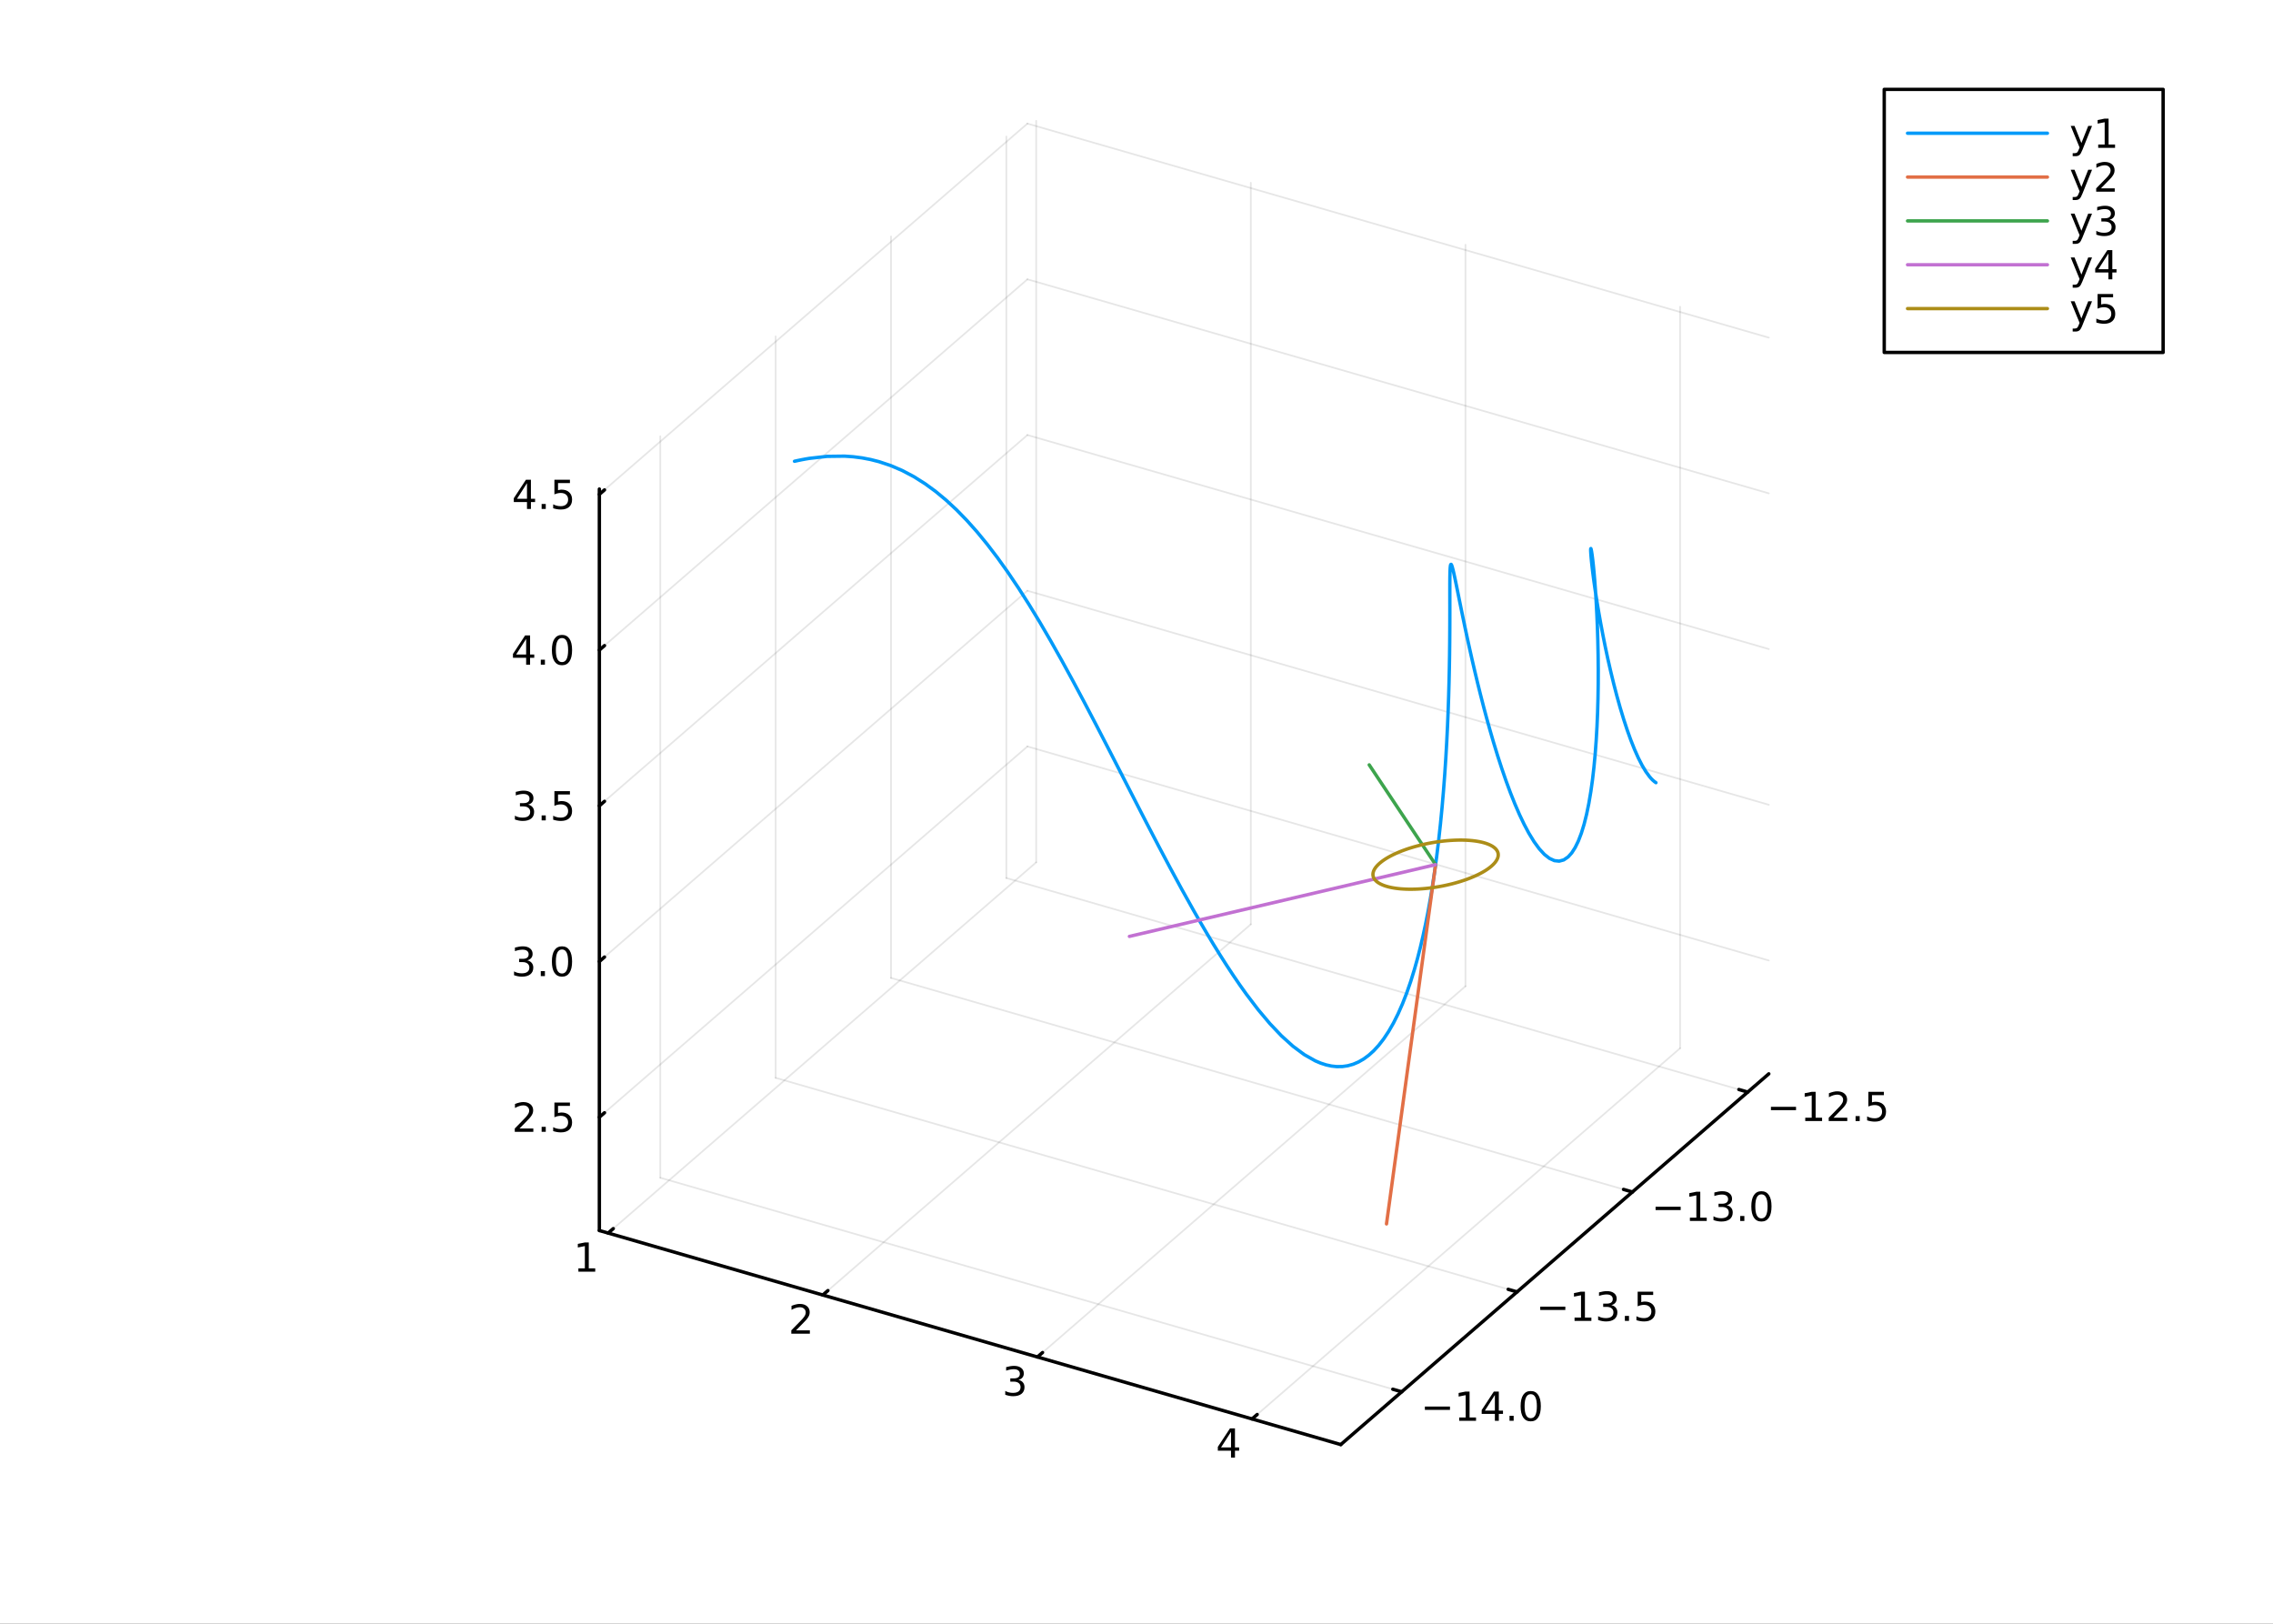 <?xml version="1.0" encoding="utf-8"?>
<svg xmlns="http://www.w3.org/2000/svg" xmlns:xlink="http://www.w3.org/1999/xlink" width="672" height="480" viewBox="0 0 2688 1920">
<rect x="0" y="0" width="2688" height="1920" fill="#333333" stroke="none"/>
<defs>
  <clipPath id="clip340">
    <rect x="0" y="0" width="2688" height="1920"/>
  </clipPath>
</defs>
<path clip-path="url(#clip340)" d="
M0 1920 L2688 1920 L2688 0 L0 0  Z
  " fill="#ffffff" fill-rule="evenodd" fill-opacity="1"/>
<defs>
  <clipPath id="clip341">
    <rect x="537" y="0" width="1883" height="1883"/>
  </clipPath>
</defs>
<defs>
  <clipPath id="clip342">
    <rect x="159" y="47" width="2482" height="1755"/>
  </clipPath>
</defs>
<path clip-path="url(#clip342)" d="
M-929.404 -11107.7 L-929.404 -12052.8 L-636.319 -12525.3 L-128.679 -12252.5 L-128.679 -11307.4 L-421.765 -10834.9 L-929.404 -11107.7  Z
  " fill="#ffffff" fill-rule="evenodd" fill-opacity="1"/>
<polyline clip-path="url(#clip342)" style="stroke:#000000; stroke-linecap:round; stroke-linejoin:round; stroke-width:2; stroke-opacity:0.1; fill:none" points="
  719.177,1458.03 1225.38,1019.65 
  "/>
<polyline clip-path="url(#clip342)" style="stroke:#000000; stroke-linecap:round; stroke-linejoin:round; stroke-width:2; stroke-opacity:0.1; fill:none" points="
  1225.38,1019.65 1225.38,142.883 
  "/>
<polyline clip-path="url(#clip342)" style="stroke:#000000; stroke-linecap:round; stroke-linejoin:round; stroke-width:2; stroke-opacity:0.1; fill:none" points="
  972.997,1531.31 1479.2,1092.92 
  "/>
<polyline clip-path="url(#clip342)" style="stroke:#000000; stroke-linecap:round; stroke-linejoin:round; stroke-width:2; stroke-opacity:0.1; fill:none" points="
  1479.2,1092.92 1479.2,216.154 
  "/>
<polyline clip-path="url(#clip342)" style="stroke:#000000; stroke-linecap:round; stroke-linejoin:round; stroke-width:2; stroke-opacity:0.1; fill:none" points="
  1226.82,1604.58 1733.02,1166.19 
  "/>
<polyline clip-path="url(#clip342)" style="stroke:#000000; stroke-linecap:round; stroke-linejoin:round; stroke-width:2; stroke-opacity:0.1; fill:none" points="
  1733.02,1166.19 1733.02,289.426 
  "/>
<polyline clip-path="url(#clip342)" style="stroke:#000000; stroke-linecap:round; stroke-linejoin:round; stroke-width:2; stroke-opacity:0.1; fill:none" points="
  1480.64,1677.85 1986.84,1239.46 
  "/>
<polyline clip-path="url(#clip342)" style="stroke:#000000; stroke-linecap:round; stroke-linejoin:round; stroke-width:2; stroke-opacity:0.1; fill:none" points="
  1986.84,1239.46 1986.84,362.697 
  "/>
<polyline clip-path="url(#clip340)" style="stroke:#000000; stroke-linecap:round; stroke-linejoin:round; stroke-width:4; stroke-opacity:1; fill:none" points="
  708.794,1455.04 1585.56,1708.14 
  "/>
<polyline clip-path="url(#clip340)" style="stroke:#000000; stroke-linecap:round; stroke-linejoin:round; stroke-width:4; stroke-opacity:1; fill:none" points="
  719.177,1458.03 725.251,1452.77 
  "/>
<polyline clip-path="url(#clip340)" style="stroke:#000000; stroke-linecap:round; stroke-linejoin:round; stroke-width:4; stroke-opacity:1; fill:none" points="
  972.997,1531.31 979.071,1526.04 
  "/>
<polyline clip-path="url(#clip340)" style="stroke:#000000; stroke-linecap:round; stroke-linejoin:round; stroke-width:4; stroke-opacity:1; fill:none" points="
  1226.82,1604.58 1232.89,1599.32 
  "/>
<polyline clip-path="url(#clip340)" style="stroke:#000000; stroke-linecap:round; stroke-linejoin:round; stroke-width:4; stroke-opacity:1; fill:none" points="
  1480.64,1677.85 1486.71,1672.59 
  "/>
<path clip-path="url(#clip340)" d="M684 1499.79 L691.638 1499.79 L691.638 1473.43 L683.328 1475.09 L683.328 1470.83 L691.592 1469.17 L696.268 1469.17 L696.268 1499.79 L703.907 1499.79 L703.907 1503.73 L684 1503.73 L684 1499.79 Z" fill="#000000" fill-rule="evenodd" fill-opacity="1" /><path clip-path="url(#clip340)" d="M941.407 1573.06 L957.727 1573.06 L957.727 1577 L935.782 1577 L935.782 1573.06 Q938.444 1570.31 943.028 1565.68 Q947.634 1561.03 948.815 1559.68 Q951.06 1557.16 951.94 1555.42 Q952.842 1553.66 952.842 1551.98 Q952.842 1549.22 950.898 1547.48 Q948.977 1545.75 945.875 1545.75 Q943.676 1545.75 941.222 1546.51 Q938.791 1547.28 936.014 1548.83 L936.014 1544.1 Q938.838 1542.97 941.291 1542.39 Q943.745 1541.81 945.782 1541.81 Q951.153 1541.81 954.347 1544.5 Q957.541 1547.18 957.541 1551.67 Q957.541 1553.8 956.731 1555.73 Q955.944 1557.62 953.838 1560.22 Q953.259 1560.89 950.157 1564.1 Q947.055 1567.3 941.407 1573.06 Z" fill="#000000" fill-rule="evenodd" fill-opacity="1" /><path clip-path="url(#clip340)" d="M1204.42 1631.64 Q1207.77 1632.35 1209.65 1634.62 Q1211.55 1636.89 1211.55 1640.22 Q1211.55 1645.34 1208.03 1648.14 Q1204.51 1650.94 1198.03 1650.94 Q1195.85 1650.94 1193.54 1650.5 Q1191.25 1650.08 1188.79 1649.23 L1188.79 1644.71 Q1190.74 1645.85 1193.05 1646.43 Q1195.37 1647.01 1197.89 1647.01 Q1202.29 1647.01 1204.58 1645.27 Q1206.89 1643.53 1206.89 1640.22 Q1206.89 1637.17 1204.74 1635.45 Q1202.61 1633.72 1198.79 1633.72 L1194.76 1633.72 L1194.76 1629.88 L1198.98 1629.88 Q1202.43 1629.88 1204.25 1628.51 Q1206.08 1627.12 1206.08 1624.53 Q1206.08 1621.87 1204.19 1620.45 Q1202.31 1619.02 1198.79 1619.02 Q1196.87 1619.02 1194.67 1619.44 Q1192.47 1619.85 1189.83 1620.73 L1189.83 1616.57 Q1192.5 1615.83 1194.81 1615.45 Q1197.15 1615.08 1199.21 1615.08 Q1204.53 1615.08 1207.63 1617.52 Q1210.74 1619.92 1210.74 1624.04 Q1210.74 1626.91 1209.09 1628.9 Q1207.45 1630.87 1204.42 1631.64 Z" fill="#000000" fill-rule="evenodd" fill-opacity="1" /><path clip-path="url(#clip340)" d="M1455.78 1693.06 L1443.98 1711.5 L1455.78 1711.5 L1455.78 1693.06 M1454.56 1688.98 L1460.44 1688.98 L1460.44 1711.5 L1465.37 1711.5 L1465.37 1715.39 L1460.44 1715.39 L1460.44 1723.54 L1455.78 1723.54 L1455.78 1715.39 L1440.18 1715.39 L1440.18 1710.88 L1454.56 1688.98 Z" fill="#000000" fill-rule="evenodd" fill-opacity="1" /><polyline clip-path="url(#clip342)" style="stroke:#000000; stroke-linecap:round; stroke-linejoin:round; stroke-width:2; stroke-opacity:0.1; fill:none" points="
  1657.62,1645.73 780.857,1392.63 
  "/>
<polyline clip-path="url(#clip342)" style="stroke:#000000; stroke-linecap:round; stroke-linejoin:round; stroke-width:2; stroke-opacity:0.1; fill:none" points="
  780.857,1392.63 780.857,515.861 
  "/>
<polyline clip-path="url(#clip342)" style="stroke:#000000; stroke-linecap:round; stroke-linejoin:round; stroke-width:2; stroke-opacity:0.1; fill:none" points="
  1794.04,1527.59 917.269,1274.49 
  "/>
<polyline clip-path="url(#clip342)" style="stroke:#000000; stroke-linecap:round; stroke-linejoin:round; stroke-width:2; stroke-opacity:0.1; fill:none" points="
  917.269,1274.49 917.269,397.725 
  "/>
<polyline clip-path="url(#clip342)" style="stroke:#000000; stroke-linecap:round; stroke-linejoin:round; stroke-width:2; stroke-opacity:0.1; fill:none" points="
  1930.45,1409.46 1053.68,1156.36 
  "/>
<polyline clip-path="url(#clip342)" style="stroke:#000000; stroke-linecap:round; stroke-linejoin:round; stroke-width:2; stroke-opacity:0.1; fill:none" points="
  1053.68,1156.36 1053.68,279.589 
  "/>
<polyline clip-path="url(#clip342)" style="stroke:#000000; stroke-linecap:round; stroke-linejoin:round; stroke-width:2; stroke-opacity:0.1; fill:none" points="
  2066.86,1291.32 1190.09,1038.22 
  "/>
<polyline clip-path="url(#clip342)" style="stroke:#000000; stroke-linecap:round; stroke-linejoin:round; stroke-width:2; stroke-opacity:0.1; fill:none" points="
  1190.09,1038.22 1190.09,161.453 
  "/>
<polyline clip-path="url(#clip340)" style="stroke:#000000; stroke-linecap:round; stroke-linejoin:round; stroke-width:4; stroke-opacity:1; fill:none" points="
  1585.56,1708.14 2091.76,1269.75 
  "/>
<polyline clip-path="url(#clip340)" style="stroke:#000000; stroke-linecap:round; stroke-linejoin:round; stroke-width:4; stroke-opacity:1; fill:none" points="
  1657.62,1645.73 1647.1,1642.69 
  "/>
<polyline clip-path="url(#clip340)" style="stroke:#000000; stroke-linecap:round; stroke-linejoin:round; stroke-width:4; stroke-opacity:1; fill:none" points="
  1794.04,1527.59 1783.52,1524.56 
  "/>
<polyline clip-path="url(#clip340)" style="stroke:#000000; stroke-linecap:round; stroke-linejoin:round; stroke-width:4; stroke-opacity:1; fill:none" points="
  1930.45,1409.46 1919.93,1406.42 
  "/>
<polyline clip-path="url(#clip340)" style="stroke:#000000; stroke-linecap:round; stroke-linejoin:round; stroke-width:4; stroke-opacity:1; fill:none" points="
  2066.86,1291.32 2056.34,1288.28 
  "/>
<path clip-path="url(#clip340)" d="M1685.04 1663.18 L1714.71 1663.18 L1714.71 1667.12 L1685.04 1667.12 L1685.04 1663.18 Z" fill="#000000" fill-rule="evenodd" fill-opacity="1" /><path clip-path="url(#clip340)" d="M1725.61 1676.08 L1733.25 1676.08 L1733.25 1649.71 L1724.94 1651.38 L1724.94 1647.12 L1733.21 1645.45 L1737.88 1645.45 L1737.88 1676.08 L1745.52 1676.08 L1745.52 1680.01 L1725.61 1680.01 L1725.61 1676.08 Z" fill="#000000" fill-rule="evenodd" fill-opacity="1" /><path clip-path="url(#clip340)" d="M1767.81 1649.53 L1756.01 1667.97 L1767.81 1667.97 L1767.81 1649.53 M1766.59 1645.45 L1772.47 1645.45 L1772.47 1667.97 L1777.4 1667.97 L1777.4 1671.86 L1772.47 1671.86 L1772.47 1680.01 L1767.81 1680.01 L1767.81 1671.86 L1752.21 1671.86 L1752.21 1667.35 L1766.59 1645.45 Z" fill="#000000" fill-rule="evenodd" fill-opacity="1" /><path clip-path="url(#clip340)" d="M1785.13 1674.13 L1790.01 1674.13 L1790.01 1680.01 L1785.13 1680.01 L1785.13 1674.13 Z" fill="#000000" fill-rule="evenodd" fill-opacity="1" /><path clip-path="url(#clip340)" d="M1810.2 1648.53 Q1806.59 1648.53 1804.76 1652.09 Q1802.95 1655.64 1802.95 1662.77 Q1802.95 1669.87 1804.76 1673.44 Q1806.59 1676.98 1810.2 1676.98 Q1813.83 1676.98 1815.64 1673.44 Q1817.47 1669.87 1817.47 1662.77 Q1817.47 1655.64 1815.64 1652.09 Q1813.83 1648.53 1810.2 1648.53 M1810.2 1644.83 Q1816.01 1644.83 1819.06 1649.43 Q1822.14 1654.02 1822.14 1662.77 Q1822.14 1671.49 1819.06 1676.1 Q1816.01 1680.68 1810.2 1680.68 Q1804.39 1680.68 1801.31 1676.1 Q1798.25 1671.49 1798.25 1662.77 Q1798.25 1654.02 1801.31 1649.43 Q1804.39 1644.83 1810.2 1644.83 Z" fill="#000000" fill-rule="evenodd" fill-opacity="1" /><path clip-path="url(#clip340)" d="M1821.45 1545.05 L1851.12 1545.05 L1851.12 1548.98 L1821.45 1548.98 L1821.45 1545.05 Z" fill="#000000" fill-rule="evenodd" fill-opacity="1" /><path clip-path="url(#clip340)" d="M1862.03 1557.94 L1869.67 1557.94 L1869.67 1531.57 L1861.36 1533.24 L1861.36 1528.98 L1869.62 1527.32 L1874.29 1527.32 L1874.29 1557.94 L1881.93 1557.94 L1881.93 1561.88 L1862.03 1561.88 L1862.03 1557.94 Z" fill="#000000" fill-rule="evenodd" fill-opacity="1" /><path clip-path="url(#clip340)" d="M1905.54 1543.24 Q1908.9 1543.96 1910.78 1546.23 Q1912.67 1548.5 1912.67 1551.83 Q1912.67 1556.94 1909.16 1559.75 Q1905.64 1562.55 1899.16 1562.55 Q1896.98 1562.55 1894.67 1562.11 Q1892.37 1561.69 1889.92 1560.83 L1889.92 1556.32 Q1891.86 1557.45 1894.18 1558.03 Q1896.49 1558.61 1899.02 1558.61 Q1903.42 1558.61 1905.71 1556.88 Q1908.02 1555.14 1908.02 1551.83 Q1908.02 1548.77 1905.87 1547.06 Q1903.74 1545.32 1899.92 1545.32 L1895.89 1545.32 L1895.89 1541.48 L1900.1 1541.48 Q1903.55 1541.48 1905.38 1540.12 Q1907.21 1538.73 1907.21 1536.13 Q1907.21 1533.47 1905.31 1532.06 Q1903.44 1530.63 1899.92 1530.63 Q1898 1530.63 1895.8 1531.04 Q1893.6 1531.46 1890.96 1532.34 L1890.96 1528.17 Q1893.62 1527.43 1895.94 1527.06 Q1898.28 1526.69 1900.34 1526.69 Q1905.66 1526.69 1908.76 1529.12 Q1911.86 1531.53 1911.86 1535.65 Q1911.86 1538.52 1910.22 1540.51 Q1908.58 1542.48 1905.54 1543.24 Z" fill="#000000" fill-rule="evenodd" fill-opacity="1" /><path clip-path="url(#clip340)" d="M1921.54 1556 L1926.42 1556 L1926.42 1561.88 L1921.54 1561.88 L1921.54 1556 Z" fill="#000000" fill-rule="evenodd" fill-opacity="1" /><path clip-path="url(#clip340)" d="M1936.66 1527.32 L1955.01 1527.32 L1955.01 1531.25 L1940.94 1531.25 L1940.94 1539.72 Q1941.96 1539.38 1942.98 1539.21 Q1943.99 1539.03 1945.01 1539.03 Q1950.8 1539.03 1954.18 1542.2 Q1957.56 1545.37 1957.56 1550.79 Q1957.56 1556.37 1954.09 1559.47 Q1950.61 1562.55 1944.29 1562.55 Q1942.12 1562.55 1939.85 1562.18 Q1937.6 1561.81 1935.2 1561.07 L1935.2 1556.37 Q1937.28 1557.5 1939.5 1558.06 Q1941.73 1558.61 1944.2 1558.61 Q1948.21 1558.61 1950.54 1556.5 Q1952.88 1554.4 1952.88 1550.79 Q1952.88 1547.18 1950.54 1545.07 Q1948.21 1542.96 1944.2 1542.96 Q1942.33 1542.96 1940.45 1543.38 Q1938.6 1543.8 1936.66 1544.68 L1936.66 1527.32 Z" fill="#000000" fill-rule="evenodd" fill-opacity="1" /><path clip-path="url(#clip340)" d="M1957.86 1426.91 L1987.54 1426.91 L1987.54 1430.85 L1957.86 1430.85 L1957.86 1426.91 Z" fill="#000000" fill-rule="evenodd" fill-opacity="1" /><path clip-path="url(#clip340)" d="M1998.44 1439.8 L2006.08 1439.8 L2006.08 1413.44 L1997.77 1415.1 L1997.77 1410.85 L2006.03 1409.18 L2010.71 1409.18 L2010.71 1439.8 L2018.35 1439.8 L2018.35 1443.74 L1998.44 1443.74 L1998.44 1439.8 Z" fill="#000000" fill-rule="evenodd" fill-opacity="1" /><path clip-path="url(#clip340)" d="M2041.96 1425.1 Q2045.31 1425.82 2047.19 1428.09 Q2049.09 1430.36 2049.09 1433.69 Q2049.09 1438.81 2045.57 1441.61 Q2042.05 1444.41 2035.57 1444.41 Q2033.39 1444.41 2031.08 1443.97 Q2028.79 1443.55 2026.33 1442.7 L2026.33 1438.18 Q2028.28 1439.32 2030.59 1439.9 Q2032.91 1440.48 2035.43 1440.48 Q2039.83 1440.48 2042.12 1438.74 Q2044.43 1437 2044.43 1433.69 Q2044.43 1430.64 2042.28 1428.92 Q2040.15 1427.19 2036.33 1427.19 L2032.3 1427.19 L2032.3 1423.35 L2036.52 1423.35 Q2039.97 1423.35 2041.79 1421.98 Q2043.62 1420.59 2043.62 1418 Q2043.62 1415.34 2041.73 1413.92 Q2039.85 1412.49 2036.33 1412.49 Q2034.41 1412.49 2032.21 1412.91 Q2030.01 1413.32 2027.37 1414.2 L2027.37 1410.04 Q2030.04 1409.29 2032.35 1408.92 Q2034.69 1408.55 2036.75 1408.55 Q2042.07 1408.55 2045.17 1410.98 Q2048.28 1413.39 2048.28 1417.51 Q2048.28 1420.38 2046.63 1422.37 Q2044.99 1424.34 2041.96 1425.1 Z" fill="#000000" fill-rule="evenodd" fill-opacity="1" /><path clip-path="url(#clip340)" d="M2057.95 1437.86 L2062.84 1437.86 L2062.84 1443.74 L2057.95 1443.74 L2057.95 1437.86 Z" fill="#000000" fill-rule="evenodd" fill-opacity="1" /><path clip-path="url(#clip340)" d="M2083.02 1412.26 Q2079.41 1412.26 2077.58 1415.82 Q2075.78 1419.36 2075.78 1426.49 Q2075.78 1433.6 2077.58 1437.16 Q2079.41 1440.71 2083.02 1440.71 Q2086.66 1440.71 2088.46 1437.16 Q2090.29 1433.6 2090.29 1426.49 Q2090.29 1419.36 2088.46 1415.82 Q2086.66 1412.26 2083.02 1412.26 M2083.02 1408.55 Q2088.83 1408.55 2091.89 1413.16 Q2094.97 1417.74 2094.97 1426.49 Q2094.97 1435.22 2091.89 1439.83 Q2088.83 1444.41 2083.02 1444.41 Q2077.21 1444.41 2074.13 1439.83 Q2071.08 1435.22 2071.08 1426.49 Q2071.08 1417.74 2074.13 1413.16 Q2077.21 1408.55 2083.02 1408.55 Z" fill="#000000" fill-rule="evenodd" fill-opacity="1" /><path clip-path="url(#clip340)" d="M2094.27 1308.77 L2123.95 1308.77 L2123.95 1312.71 L2094.27 1312.71 L2094.27 1308.77 Z" fill="#000000" fill-rule="evenodd" fill-opacity="1" /><path clip-path="url(#clip340)" d="M2134.85 1321.67 L2142.49 1321.67 L2142.49 1295.3 L2134.18 1296.97 L2134.18 1292.71 L2142.44 1291.04 L2147.12 1291.04 L2147.12 1321.67 L2154.76 1321.67 L2154.76 1325.6 L2134.85 1325.6 L2134.85 1321.67 Z" fill="#000000" fill-rule="evenodd" fill-opacity="1" /><path clip-path="url(#clip340)" d="M2168.23 1321.67 L2184.55 1321.67 L2184.55 1325.6 L2162.6 1325.6 L2162.6 1321.67 Q2165.27 1318.91 2169.85 1314.28 Q2174.46 1309.63 2175.64 1308.29 Q2177.88 1305.76 2178.76 1304.03 Q2179.66 1302.27 2179.66 1300.58 Q2179.66 1297.83 2177.72 1296.09 Q2175.8 1294.35 2172.7 1294.35 Q2170.5 1294.35 2168.04 1295.12 Q2165.61 1295.88 2162.84 1297.43 L2162.84 1292.71 Q2165.66 1291.58 2168.11 1291 Q2170.57 1290.42 2172.6 1290.42 Q2177.98 1290.42 2181.17 1293.1 Q2184.36 1295.79 2184.36 1300.28 Q2184.36 1302.41 2183.55 1304.33 Q2182.77 1306.23 2180.66 1308.82 Q2180.08 1309.49 2176.98 1312.71 Q2173.88 1315.9 2168.23 1321.67 Z" fill="#000000" fill-rule="evenodd" fill-opacity="1" /><path clip-path="url(#clip340)" d="M2194.36 1319.72 L2199.25 1319.72 L2199.25 1325.6 L2194.36 1325.6 L2194.36 1319.72 Z" fill="#000000" fill-rule="evenodd" fill-opacity="1" /><path clip-path="url(#clip340)" d="M2209.48 1291.04 L2227.84 1291.04 L2227.84 1294.98 L2213.76 1294.98 L2213.76 1303.45 Q2214.78 1303.1 2215.8 1302.94 Q2216.82 1302.76 2217.84 1302.76 Q2223.62 1302.76 2227 1305.93 Q2230.38 1309.1 2230.38 1314.51 Q2230.38 1320.09 2226.91 1323.2 Q2223.44 1326.27 2217.12 1326.27 Q2214.94 1326.27 2212.67 1325.9 Q2210.43 1325.53 2208.02 1324.79 L2208.02 1320.09 Q2210.1 1321.23 2212.33 1321.78 Q2214.55 1322.34 2217.03 1322.34 Q2221.03 1322.34 2223.37 1320.23 Q2225.71 1318.13 2225.71 1314.51 Q2225.71 1310.9 2223.37 1308.8 Q2221.03 1306.69 2217.03 1306.69 Q2215.15 1306.69 2213.28 1307.11 Q2211.42 1307.52 2209.48 1308.4 L2209.48 1291.04 Z" fill="#000000" fill-rule="evenodd" fill-opacity="1" /><polyline clip-path="url(#clip342)" style="stroke:#000000; stroke-linecap:round; stroke-linejoin:round; stroke-width:2; stroke-opacity:0.1; fill:none" points="
  708.794,1321.03 1215,882.649 
  "/>
<polyline clip-path="url(#clip342)" style="stroke:#000000; stroke-linecap:round; stroke-linejoin:round; stroke-width:2; stroke-opacity:0.1; fill:none" points="
  1215,882.649 2091.76,1135.75 
  "/>
<polyline clip-path="url(#clip342)" style="stroke:#000000; stroke-linecap:round; stroke-linejoin:round; stroke-width:2; stroke-opacity:0.1; fill:none" points="
  708.794,1136.91 1215,698.523 
  "/>
<polyline clip-path="url(#clip342)" style="stroke:#000000; stroke-linecap:round; stroke-linejoin:round; stroke-width:2; stroke-opacity:0.1; fill:none" points="
  1215,698.523 2091.76,951.624 
  "/>
<polyline clip-path="url(#clip342)" style="stroke:#000000; stroke-linecap:round; stroke-linejoin:round; stroke-width:2; stroke-opacity:0.1; fill:none" points="
  708.794,952.782 1215,514.398 
  "/>
<polyline clip-path="url(#clip342)" style="stroke:#000000; stroke-linecap:round; stroke-linejoin:round; stroke-width:2; stroke-opacity:0.1; fill:none" points="
  1215,514.398 2091.76,767.499 
  "/>
<polyline clip-path="url(#clip342)" style="stroke:#000000; stroke-linecap:round; stroke-linejoin:round; stroke-width:2; stroke-opacity:0.1; fill:none" points="
  708.794,768.656 1215,330.272 
  "/>
<polyline clip-path="url(#clip342)" style="stroke:#000000; stroke-linecap:round; stroke-linejoin:round; stroke-width:2; stroke-opacity:0.1; fill:none" points="
  1215,330.272 2091.76,583.373 
  "/>
<polyline clip-path="url(#clip342)" style="stroke:#000000; stroke-linecap:round; stroke-linejoin:round; stroke-width:2; stroke-opacity:0.1; fill:none" points="
  708.794,584.531 1215,146.147 
  "/>
<polyline clip-path="url(#clip342)" style="stroke:#000000; stroke-linecap:round; stroke-linejoin:round; stroke-width:2; stroke-opacity:0.1; fill:none" points="
  1215,146.147 2091.76,399.248 
  "/>
<polyline clip-path="url(#clip340)" style="stroke:#000000; stroke-linecap:round; stroke-linejoin:round; stroke-width:4; stroke-opacity:1; fill:none" points="
  708.794,1455.04 708.794,578.269 
  "/>
<polyline clip-path="url(#clip340)" style="stroke:#000000; stroke-linecap:round; stroke-linejoin:round; stroke-width:4; stroke-opacity:1; fill:none" points="
  708.794,1321.03 714.869,1315.77 
  "/>
<polyline clip-path="url(#clip340)" style="stroke:#000000; stroke-linecap:round; stroke-linejoin:round; stroke-width:4; stroke-opacity:1; fill:none" points="
  708.794,1136.91 714.869,1131.65 
  "/>
<polyline clip-path="url(#clip340)" style="stroke:#000000; stroke-linecap:round; stroke-linejoin:round; stroke-width:4; stroke-opacity:1; fill:none" points="
  708.794,952.782 714.869,947.521 
  "/>
<polyline clip-path="url(#clip340)" style="stroke:#000000; stroke-linecap:round; stroke-linejoin:round; stroke-width:4; stroke-opacity:1; fill:none" points="
  708.794,768.656 714.869,763.396 
  "/>
<polyline clip-path="url(#clip340)" style="stroke:#000000; stroke-linecap:round; stroke-linejoin:round; stroke-width:4; stroke-opacity:1; fill:none" points="
  708.794,584.531 714.869,579.27 
  "/>
<path clip-path="url(#clip340)" d="M614.386 1334.38 L630.705 1334.38 L630.705 1338.31 L608.761 1338.31 L608.761 1334.38 Q611.423 1331.62 616.006 1326.99 Q620.613 1322.34 621.793 1321 Q624.039 1318.47 624.918 1316.74 Q625.821 1314.98 625.821 1313.29 Q625.821 1310.54 623.877 1308.8 Q621.955 1307.06 618.853 1307.06 Q616.654 1307.06 614.201 1307.83 Q611.77 1308.59 608.992 1310.14 L608.992 1305.42 Q611.816 1304.29 614.27 1303.71 Q616.724 1303.13 618.761 1303.13 Q624.131 1303.13 627.326 1305.81 Q630.52 1308.5 630.52 1312.99 Q630.52 1315.12 629.71 1317.04 Q628.923 1318.94 626.816 1321.53 Q626.238 1322.2 623.136 1325.42 Q620.034 1328.61 614.386 1334.38 Z" fill="#000000" fill-rule="evenodd" fill-opacity="1" /><path clip-path="url(#clip340)" d="M640.52 1332.43 L645.404 1332.43 L645.404 1338.31 L640.52 1338.31 L640.52 1332.43 Z" fill="#000000" fill-rule="evenodd" fill-opacity="1" /><path clip-path="url(#clip340)" d="M655.636 1303.75 L673.992 1303.75 L673.992 1307.69 L659.918 1307.69 L659.918 1316.16 Q660.937 1315.81 661.955 1315.65 Q662.974 1315.47 663.992 1315.47 Q669.779 1315.47 673.159 1318.64 Q676.538 1321.81 676.538 1327.22 Q676.538 1332.8 673.066 1335.91 Q669.594 1338.98 663.274 1338.98 Q661.099 1338.98 658.83 1338.61 Q656.585 1338.24 654.177 1337.5 L654.177 1332.8 Q656.261 1333.94 658.483 1334.49 Q660.705 1335.05 663.182 1335.05 Q667.186 1335.05 669.524 1332.94 Q671.862 1330.84 671.862 1327.22 Q671.862 1323.61 669.524 1321.51 Q667.186 1319.4 663.182 1319.4 Q661.307 1319.4 659.432 1319.82 Q657.58 1320.23 655.636 1321.11 L655.636 1303.75 Z" fill="#000000" fill-rule="evenodd" fill-opacity="1" /><path clip-path="url(#clip340)" d="M623.529 1135.55 Q626.886 1136.27 628.761 1138.54 Q630.659 1140.81 630.659 1144.14 Q630.659 1149.26 627.14 1152.06 Q623.622 1154.86 617.14 1154.86 Q614.965 1154.86 612.65 1154.42 Q610.358 1154 607.904 1153.15 L607.904 1148.63 Q609.849 1149.77 612.164 1150.34 Q614.478 1150.92 617.002 1150.92 Q621.4 1150.92 623.691 1149.19 Q626.006 1147.45 626.006 1144.14 Q626.006 1141.09 623.853 1139.37 Q621.724 1137.64 617.904 1137.64 L613.877 1137.64 L613.877 1133.79 L618.09 1133.79 Q621.539 1133.79 623.367 1132.43 Q625.196 1131.04 625.196 1128.45 Q625.196 1125.78 623.298 1124.37 Q621.423 1122.94 617.904 1122.94 Q615.983 1122.94 613.784 1123.35 Q611.585 1123.77 608.946 1124.65 L608.946 1120.48 Q611.608 1119.74 613.923 1119.37 Q616.261 1119 618.321 1119 Q623.645 1119 626.747 1121.43 Q629.849 1123.84 629.849 1127.96 Q629.849 1130.83 628.205 1132.82 Q626.562 1134.79 623.529 1135.55 Z" fill="#000000" fill-rule="evenodd" fill-opacity="1" /><path clip-path="url(#clip340)" d="M639.525 1148.31 L644.409 1148.31 L644.409 1154.19 L639.525 1154.19 L639.525 1148.31 Z" fill="#000000" fill-rule="evenodd" fill-opacity="1" /><path clip-path="url(#clip340)" d="M664.594 1122.71 Q660.983 1122.71 659.154 1126.27 Q657.349 1129.81 657.349 1136.94 Q657.349 1144.05 659.154 1147.61 Q660.983 1151.15 664.594 1151.15 Q668.228 1151.15 670.034 1147.61 Q671.862 1144.05 671.862 1136.94 Q671.862 1129.81 670.034 1126.27 Q668.228 1122.71 664.594 1122.71 M664.594 1119 Q670.404 1119 673.46 1123.61 Q676.538 1128.19 676.538 1136.94 Q676.538 1145.67 673.46 1150.28 Q670.404 1154.86 664.594 1154.86 Q658.784 1154.86 655.705 1150.28 Q652.65 1145.67 652.65 1136.94 Q652.65 1128.19 655.705 1123.61 Q658.784 1119 664.594 1119 Z" fill="#000000" fill-rule="evenodd" fill-opacity="1" /><path clip-path="url(#clip340)" d="M624.525 951.428 Q627.881 952.145 629.756 954.414 Q631.654 956.682 631.654 960.016 Q631.654 965.131 628.136 967.932 Q624.617 970.733 618.136 970.733 Q615.96 970.733 613.645 970.293 Q611.353 969.877 608.9 969.02 L608.9 964.506 Q610.844 965.64 613.159 966.219 Q615.474 966.798 617.997 966.798 Q622.395 966.798 624.687 965.062 Q627.002 963.326 627.002 960.016 Q627.002 956.96 624.849 955.247 Q622.719 953.511 618.9 953.511 L614.872 953.511 L614.872 949.668 L619.085 949.668 Q622.534 949.668 624.363 948.303 Q626.191 946.914 626.191 944.321 Q626.191 941.659 624.293 940.247 Q622.418 938.812 618.9 938.812 Q616.978 938.812 614.779 939.229 Q612.58 939.645 609.941 940.525 L609.941 936.358 Q612.603 935.617 614.918 935.247 Q617.256 934.877 619.316 934.877 Q624.64 934.877 627.742 937.307 Q630.844 939.715 630.844 943.835 Q630.844 946.705 629.201 948.696 Q627.557 950.664 624.525 951.428 Z" fill="#000000" fill-rule="evenodd" fill-opacity="1" /><path clip-path="url(#clip340)" d="M640.52 964.182 L645.404 964.182 L645.404 970.062 L640.52 970.062 L640.52 964.182 Z" fill="#000000" fill-rule="evenodd" fill-opacity="1" /><path clip-path="url(#clip340)" d="M655.636 935.502 L673.992 935.502 L673.992 939.437 L659.918 939.437 L659.918 947.909 Q660.937 947.562 661.955 947.4 Q662.974 947.215 663.992 947.215 Q669.779 947.215 673.159 950.386 Q676.538 953.557 676.538 958.974 Q676.538 964.553 673.066 967.654 Q669.594 970.733 663.274 970.733 Q661.099 970.733 658.83 970.363 Q656.585 969.992 654.177 969.252 L654.177 964.553 Q656.261 965.687 658.483 966.242 Q660.705 966.798 663.182 966.798 Q667.186 966.798 669.524 964.691 Q671.862 962.585 671.862 958.974 Q671.862 955.363 669.524 953.256 Q667.186 951.15 663.182 951.15 Q661.307 951.15 659.432 951.566 Q657.58 951.983 655.636 952.863 L655.636 935.502 Z" fill="#000000" fill-rule="evenodd" fill-opacity="1" /><path clip-path="url(#clip340)" d="M622.21 755.45 L610.404 773.899 L622.21 773.899 L622.21 755.45 M620.983 751.376 L626.863 751.376 L626.863 773.899 L631.793 773.899 L631.793 777.788 L626.863 777.788 L626.863 785.936 L622.21 785.936 L622.21 777.788 L606.608 777.788 L606.608 773.274 L620.983 751.376 Z" fill="#000000" fill-rule="evenodd" fill-opacity="1" /><path clip-path="url(#clip340)" d="M639.525 780.057 L644.409 780.057 L644.409 785.936 L639.525 785.936 L639.525 780.057 Z" fill="#000000" fill-rule="evenodd" fill-opacity="1" /><path clip-path="url(#clip340)" d="M664.594 754.455 Q660.983 754.455 659.154 758.02 Q657.349 761.561 657.349 768.691 Q657.349 775.797 659.154 779.362 Q660.983 782.904 664.594 782.904 Q668.228 782.904 670.034 779.362 Q671.862 775.797 671.862 768.691 Q671.862 761.561 670.034 758.02 Q668.228 754.455 664.594 754.455 M664.594 750.751 Q670.404 750.751 673.46 755.358 Q676.538 759.941 676.538 768.691 Q676.538 777.418 673.46 782.024 Q670.404 786.608 664.594 786.608 Q658.784 786.608 655.705 782.024 Q652.65 777.418 652.65 768.691 Q652.65 759.941 655.705 755.358 Q658.784 750.751 664.594 750.751 Z" fill="#000000" fill-rule="evenodd" fill-opacity="1" /><path clip-path="url(#clip340)" d="M623.205 571.325 L611.4 589.774 L623.205 589.774 L623.205 571.325 M621.978 567.251 L627.858 567.251 L627.858 589.774 L632.789 589.774 L632.789 593.663 L627.858 593.663 L627.858 601.811 L623.205 601.811 L623.205 593.663 L607.603 593.663 L607.603 589.149 L621.978 567.251 Z" fill="#000000" fill-rule="evenodd" fill-opacity="1" /><path clip-path="url(#clip340)" d="M640.52 595.931 L645.404 595.931 L645.404 601.811 L640.52 601.811 L640.52 595.931 Z" fill="#000000" fill-rule="evenodd" fill-opacity="1" /><path clip-path="url(#clip340)" d="M655.636 567.251 L673.992 567.251 L673.992 571.186 L659.918 571.186 L659.918 579.658 Q660.937 579.311 661.955 579.149 Q662.974 578.964 663.992 578.964 Q669.779 578.964 673.159 582.135 Q676.538 585.306 676.538 590.723 Q676.538 596.302 673.066 599.403 Q669.594 602.482 663.274 602.482 Q661.099 602.482 658.83 602.112 Q656.585 601.741 654.177 601.001 L654.177 596.302 Q656.261 597.436 658.483 597.991 Q660.705 598.547 663.182 598.547 Q667.186 598.547 669.524 596.44 Q671.862 594.334 671.862 590.723 Q671.862 587.112 669.524 585.005 Q667.186 582.899 663.182 582.899 Q661.307 582.899 659.432 583.315 Q657.58 583.732 655.636 584.612 L655.636 567.251 Z" fill="#000000" fill-rule="evenodd" fill-opacity="1" /><polyline clip-path="url(#clip342)" style="stroke:#009af9; stroke-linecap:round; stroke-linejoin:round; stroke-width:4; stroke-opacity:1; fill:none" points="
  1958.29,925.478 1956.44,924.157 1954.57,922.546 1952.69,920.651 1950.79,918.474 1946.35,912.399 1941.88,904.927 1937.41,896.15 1932.96,886.171 1928.57,875.108 
  1924.25,863.095 1920.05,850.279 1915.97,836.799 1912.06,822.808 1908.32,808.461 1904.78,793.913 1901.45,779.321 1898.36,764.842 1895.51,750.632 1892.91,736.849 
  1890.57,723.643 1889.29,716.039 1888.11,708.721 1887.02,701.717 1886.03,695.055 1885.14,688.758 1884.34,682.851 1883.63,677.356 1883.02,672.293 1882.5,667.68 
  1882.06,663.535 1881.71,659.873 1881.45,656.708 1881.26,654.052 1881.14,651.914 1881.1,650.302 1881.13,649.222 1881.32,648.622 1881.67,649.57 1882.16,652.065 
  1882.78,656.086 1883.48,661.598 1884.25,668.55 1885.06,676.875 1885.89,686.497 1886.77,698.322 1887.61,711.457 1888.37,725.768 1889.03,741.113 1889.54,757.336 
  1889.89,774.272 1890.05,791.743 1890,809.569 1889.74,826.174 1889.27,842.8 1888.56,859.311 1887.62,875.576 1886.44,891.467 1884.99,906.858 1883.3,921.631 
  1881.34,935.67 1878.96,949.79 1876.28,962.831 1873.31,974.682 1870.06,985.246 1866.54,994.443 1862.75,1002.2 1858.73,1008.48 1854.47,1013.23 1849.29,1016.79 
  1843.85,1018.26 1838.2,1017.65 1832.37,1014.98 1826.39,1010.3 1820.31,1003.71 1814.16,995.289 1807.97,985.171 1802.48,974.863 1797.02,963.425 1791.61,950.969 
  1786.28,937.611 1781.06,923.475 1775.96,908.686 1770.99,893.378 1766.19,877.686 1762.13,863.722 1758.21,849.668 1754.45,835.608 1750.86,821.634 1747.43,807.832 
  1744.18,794.288 1741.1,781.085 1738.22,768.299 1735.28,754.925 1732.56,742.229 1730.07,730.301 1727.79,719.222 1725.72,709.061 1723.87,699.885 1722.22,691.757 
  1720.77,684.727 1719.49,678.808 1718.4,674.082 1717.47,670.578 1716.71,668.316 1716.08,667.306 1715.59,667.553 1715.21,669.053 1714.93,671.798 1714.73,676.262 
  1714.61,682.199 1714.55,689.569 1714.54,698.324 1714.55,708.408 1714.56,719.754 1714.55,732.289 1714.5,745.931 1714.4,759.869 1714.23,774.662 1713.97,790.234 
  1713.61,806.506 1713.14,823.399 1712.54,840.829 1711.8,858.713 1710.9,876.967 1709.8,896.245 1708.51,915.729 1707.02,935.332 1705.33,954.963 1703.42,974.531 
  1701.29,993.951 1698.94,1013.14 1696.35,1032.02 1694,1047.62 1691.48,1062.9 1688.79,1077.82 1685.93,1092.34 1682.9,1106.43 1679.71,1120.05 1676.36,1133.17 
  1672.83,1145.76 1668.32,1160.37 1663.56,1174.1 1658.57,1186.91 1653.35,1198.77 1647.92,1209.64 1642.26,1219.5 1636.41,1228.34 1630.35,1236.14 1624.64,1242.36 
  1618.77,1247.69 1612.76,1252.14 1606.61,1255.7 1600.33,1258.38 1593.92,1260.19 1587.4,1261.13 1580.77,1261.22 1574.55,1260.55 1568.26,1259.19 1561.88,1257.13 
  1555.44,1254.41 1542.37,1247.02 1529.08,1237.17 1515.45,1224.85 1501.69,1210.34 1487.83,1193.83 1473.91,1175.53 1466.09,1164.56 1458.28,1153.12 1450.46,1141.25 
  1442.66,1129 1434.86,1116.38 1427.08,1103.43 1419.32,1090.2 1411.59,1076.71 1397.64,1051.71 1383.79,1026.17 1370.06,1000.26 1356.45,974.154 1348.73,959.188 
  1341.05,944.242 1333.41,929.345 1325.82,914.523 1310.79,885.203 1295.94,856.468 1282.35,830.53 1268.91,805.354 1255.62,781.048 1242.46,757.702 1229.61,735.701 
  1216.87,714.771 1204.22,694.964 1191.65,676.318 1179.52,659.355 1167.44,643.535 1155.4,628.872 1143.38,615.374 1131.08,602.745 1118.78,591.334 1106.47,581.128 
  1094.14,572.105 1080.58,563.553 1066.96,556.362 1053.26,550.492 1039.48,545.9 1029.4,543.34 1019.27,541.413 1009.07,540.099 998.813,539.378 978.081,539.635 
  957.047,542.013 952.692,542.748 948.324,543.563 943.943,544.458 939.547,545.431 
  "/>
<polyline clip-path="url(#clip342)" style="stroke:#e26f46; stroke-linecap:round; stroke-linejoin:round; stroke-width:4; stroke-opacity:1; fill:none" points="
  1697.7,1022.41 1639.65,1447.21 
  "/>
<polyline clip-path="url(#clip342)" style="stroke:#3da44d; stroke-linecap:round; stroke-linejoin:round; stroke-width:4; stroke-opacity:1; fill:none" points="
  1697.7,1022.41 1619.21,904.422 
  "/>
<polyline clip-path="url(#clip342)" style="stroke:#c271d2; stroke-linecap:round; stroke-linejoin:round; stroke-width:4; stroke-opacity:1; fill:none" points="
  1697.7,1022.41 1335.62,1107.24 
  "/>
<polyline clip-path="url(#clip342)" style="stroke:#ac8d18; stroke-linecap:round; stroke-linejoin:round; stroke-width:4; stroke-opacity:1; fill:none" points="
  1682.01,998.814 1681.27,998.989 1680.53,999.166 1679.79,999.345 1679.06,999.528 1675.69,1000.4 1672.37,1001.32 1669.11,1002.29 1665.91,1003.3 1662.78,1004.36 
  1659.73,1005.46 1656.77,1006.59 1653.89,1007.76 1650.57,1009.21 1647.4,1010.7 1644.39,1012.23 1641.55,1013.8 1639.29,1015.14 1637.17,1016.5 1635.19,1017.87 
  1633.35,1019.26 1631.52,1020.77 1629.87,1022.28 1628.41,1023.8 1627.14,1025.31 1626.13,1026.7 1625.29,1028.08 1624.62,1029.44 1624.12,1030.79 1623.77,1032.21 
  1623.61,1033.61 1623.66,1034.98 1623.9,1036.31 1624.42,1037.81 1625.21,1039.26 1626.26,1040.64 1627.56,1041.96 1628.92,1043.08 1630.48,1044.13 1632.23,1045.13 
  1634.17,1046.06 1636.01,1046.82 1637.99,1047.53 1640.1,1048.18 1642.33,1048.78 1644.9,1049.37 1647.61,1049.88 1650.44,1050.33 1653.4,1050.7 1656.49,1051.01 
  1659.69,1051.23 1662.98,1051.39 1666.37,1051.47 1670.21,1051.46 1674.14,1051.37 1678.14,1051.18 1682.21,1050.9 1686.12,1050.55 1690.07,1050.12 1694.04,1049.61 
  1698.02,1049.02 1702.16,1048.32 1706.28,1047.55 1710.38,1046.69 1714.44,1045.76 1717.81,1044.93 1721.14,1044.04 1724.42,1043.1 1727.64,1042.12 1731.48,1040.86 
  1735.21,1039.54 1738.82,1038.16 1742.29,1036.73 1745.34,1035.39 1748.26,1034 1751.04,1032.58 1753.67,1031.14 1755.96,1029.78 1758.11,1028.41 1760.13,1027.02 
  1761.99,1025.62 1763.73,1024.19 1765.3,1022.76 1766.71,1021.33 1767.96,1019.91 1769.15,1018.31 1770.12,1016.73 1770.88,1015.17 1771.41,1013.63 1771.7,1012.26 
  1771.8,1010.91 1771.72,1009.59 1771.46,1008.3 1770.92,1006.87 1770.15,1005.49 1769.15,1004.17 1767.9,1002.91 1766.55,1001.79 1765,1000.74 1763.26,999.742 
  1761.34,998.81 1759.28,997.957 1757.04,997.17 1754.64,996.452 1752.09,995.805 1749.47,995.247 1746.71,994.758 1743.83,994.34 1740.83,993.994 1737.64,993.716 
  1734.34,993.515 1730.95,993.392 1727.46,993.348 1723.55,993.389 1719.55,993.525 1715.49,993.754 1711.36,994.077 1708.34,994.369 1705.3,994.708 1702.24,995.096 
  1699.18,995.53 1696.11,996.01 1693.05,996.535 1690,997.104 1686.96,997.717 1685.71,997.981 1684.47,998.252 1683.24,998.529 1682.01,998.814 
  "/>
<path clip-path="url(#clip340)" d="
M2228.25 416.735 L2558.06 416.735 L2558.06 105.695 L2228.25 105.695  Z
  " fill="#ffffff" fill-rule="evenodd" fill-opacity="1"/>
<polyline clip-path="url(#clip340)" style="stroke:#000000; stroke-linecap:round; stroke-linejoin:round; stroke-width:4; stroke-opacity:1; fill:none" points="
  2228.25,416.735 2558.06,416.735 2558.06,105.695 2228.25,105.695 2228.25,416.735 
  "/>
<polyline clip-path="url(#clip340)" style="stroke:#009af9; stroke-linecap:round; stroke-linejoin:round; stroke-width:4; stroke-opacity:1; fill:none" points="
  2255.82,157.535 2421.22,157.535 
  "/>
<path clip-path="url(#clip340)" d="M2462.62 177.223 Q2460.82 181.852 2459.11 183.264 Q2457.39 184.676 2454.52 184.676 L2451.12 184.676 L2451.12 181.112 L2453.62 181.112 Q2455.38 181.112 2456.35 180.278 Q2457.32 179.445 2458.5 176.343 L2459.27 174.399 L2448.78 148.889 L2453.3 148.889 L2461.4 169.167 L2469.5 148.889 L2474.01 148.889 L2462.62 177.223 Z" fill="#000000" fill-rule="evenodd" fill-opacity="1" /><path clip-path="url(#clip340)" d="M2481.3 170.88 L2488.94 170.88 L2488.94 144.515 L2480.63 146.181 L2480.63 141.922 L2488.9 140.255 L2493.57 140.255 L2493.57 170.88 L2501.21 170.88 L2501.21 174.815 L2481.3 174.815 L2481.3 170.88 Z" fill="#000000" fill-rule="evenodd" fill-opacity="1" /><polyline clip-path="url(#clip340)" style="stroke:#e26f46; stroke-linecap:round; stroke-linejoin:round; stroke-width:4; stroke-opacity:1; fill:none" points="
  2255.82,209.375 2421.22,209.375 
  "/>
<path clip-path="url(#clip340)" d="M2462.62 229.063 Q2460.82 233.692 2459.11 235.104 Q2457.39 236.516 2454.52 236.516 L2451.12 236.516 L2451.12 232.952 L2453.62 232.952 Q2455.38 232.952 2456.35 232.118 Q2457.32 231.285 2458.5 228.183 L2459.27 226.239 L2448.78 200.729 L2453.3 200.729 L2461.4 221.007 L2469.5 200.729 L2474.01 200.729 L2462.62 229.063 Z" fill="#000000" fill-rule="evenodd" fill-opacity="1" /><path clip-path="url(#clip340)" d="M2484.52 222.72 L2500.84 222.72 L2500.84 226.655 L2478.9 226.655 L2478.9 222.72 Q2481.56 219.965 2486.14 215.336 Q2490.75 210.683 2491.93 209.341 Q2494.18 206.817 2495.05 205.081 Q2495.96 203.322 2495.96 201.632 Q2495.96 198.878 2494.01 197.142 Q2492.09 195.405 2488.99 195.405 Q2486.79 195.405 2484.34 196.169 Q2481.91 196.933 2479.13 198.484 L2479.13 193.762 Q2481.95 192.628 2484.41 192.049 Q2486.86 191.47 2488.9 191.47 Q2494.27 191.47 2497.46 194.155 Q2500.66 196.841 2500.66 201.331 Q2500.66 203.461 2499.85 205.382 Q2499.06 207.28 2496.95 209.873 Q2496.37 210.544 2493.27 213.762 Q2490.17 216.956 2484.52 222.72 Z" fill="#000000" fill-rule="evenodd" fill-opacity="1" /><polyline clip-path="url(#clip340)" style="stroke:#3da44d; stroke-linecap:round; stroke-linejoin:round; stroke-width:4; stroke-opacity:1; fill:none" points="
  2255.82,261.215 2421.22,261.215 
  "/>
<path clip-path="url(#clip340)" d="M2462.62 280.903 Q2460.82 285.532 2459.11 286.944 Q2457.39 288.356 2454.52 288.356 L2451.12 288.356 L2451.12 284.792 L2453.62 284.792 Q2455.38 284.792 2456.35 283.958 Q2457.32 283.125 2458.5 280.023 L2459.27 278.079 L2448.78 252.569 L2453.3 252.569 L2461.4 272.847 L2469.5 252.569 L2474.01 252.569 L2462.62 280.903 Z" fill="#000000" fill-rule="evenodd" fill-opacity="1" /><path clip-path="url(#clip340)" d="M2494.66 259.861 Q2498.02 260.579 2499.89 262.847 Q2501.79 265.116 2501.79 268.449 Q2501.79 273.565 2498.27 276.366 Q2494.75 279.167 2488.27 279.167 Q2486.1 279.167 2483.78 278.727 Q2481.49 278.31 2479.04 277.454 L2479.04 272.94 Q2480.98 274.074 2483.3 274.653 Q2485.61 275.231 2488.13 275.231 Q2492.53 275.231 2494.82 273.495 Q2497.14 271.759 2497.14 268.449 Q2497.14 265.393 2494.99 263.681 Q2492.86 261.944 2489.04 261.944 L2485.01 261.944 L2485.01 258.102 L2489.22 258.102 Q2492.67 258.102 2494.5 256.736 Q2496.33 255.347 2496.33 252.755 Q2496.33 250.093 2494.43 248.681 Q2492.55 247.245 2489.04 247.245 Q2487.12 247.245 2484.92 247.662 Q2482.72 248.079 2480.08 248.958 L2480.08 244.792 Q2482.74 244.051 2485.05 243.681 Q2487.39 243.31 2489.45 243.31 Q2494.78 243.31 2497.88 245.741 Q2500.98 248.148 2500.98 252.269 Q2500.98 255.139 2499.34 257.13 Q2497.69 259.097 2494.66 259.861 Z" fill="#000000" fill-rule="evenodd" fill-opacity="1" /><polyline clip-path="url(#clip340)" style="stroke:#c271d2; stroke-linecap:round; stroke-linejoin:round; stroke-width:4; stroke-opacity:1; fill:none" points="
  2255.82,313.055 2421.22,313.055 
  "/>
<path clip-path="url(#clip340)" d="M2462.62 332.743 Q2460.82 337.372 2459.11 338.784 Q2457.39 340.196 2454.52 340.196 L2451.12 340.196 L2451.12 336.632 L2453.62 336.632 Q2455.38 336.632 2456.35 335.798 Q2457.32 334.965 2458.5 331.863 L2459.27 329.919 L2448.78 304.409 L2453.3 304.409 L2461.4 324.687 L2469.5 304.409 L2474.01 304.409 L2462.62 332.743 Z" fill="#000000" fill-rule="evenodd" fill-opacity="1" /><path clip-path="url(#clip340)" d="M2493.34 299.849 L2481.54 318.298 L2493.34 318.298 L2493.34 299.849 M2492.12 295.775 L2497.99 295.775 L2497.99 318.298 L2502.93 318.298 L2502.93 322.187 L2497.99 322.187 L2497.99 330.335 L2493.34 330.335 L2493.34 322.187 L2477.74 322.187 L2477.74 317.673 L2492.12 295.775 Z" fill="#000000" fill-rule="evenodd" fill-opacity="1" /><polyline clip-path="url(#clip340)" style="stroke:#ac8d18; stroke-linecap:round; stroke-linejoin:round; stroke-width:4; stroke-opacity:1; fill:none" points="
  2255.82,364.895 2421.22,364.895 
  "/>
<path clip-path="url(#clip340)" d="M2462.62 384.583 Q2460.82 389.212 2459.11 390.624 Q2457.39 392.036 2454.52 392.036 L2451.12 392.036 L2451.12 388.472 L2453.62 388.472 Q2455.38 388.472 2456.35 387.638 Q2457.32 386.805 2458.5 383.703 L2459.27 381.759 L2448.78 356.249 L2453.3 356.249 L2461.4 376.527 L2469.5 356.249 L2474.01 356.249 L2462.62 384.583 Z" fill="#000000" fill-rule="evenodd" fill-opacity="1" /><path clip-path="url(#clip340)" d="M2480.54 347.615 L2498.9 347.615 L2498.9 351.55 L2484.82 351.55 L2484.82 360.023 Q2485.84 359.675 2486.86 359.513 Q2487.88 359.328 2488.9 359.328 Q2494.68 359.328 2498.06 362.499 Q2501.44 365.671 2501.44 371.087 Q2501.44 376.666 2497.97 379.768 Q2494.5 382.847 2488.18 382.847 Q2486 382.847 2483.74 382.476 Q2481.49 382.106 2479.08 381.365 L2479.08 376.666 Q2481.17 377.8 2483.39 378.356 Q2485.61 378.911 2488.09 378.911 Q2492.09 378.911 2494.43 376.805 Q2496.77 374.698 2496.77 371.087 Q2496.77 367.476 2494.43 365.37 Q2492.09 363.263 2488.09 363.263 Q2486.21 363.263 2484.34 363.68 Q2482.49 364.097 2480.54 364.976 L2480.54 347.615 Z" fill="#000000" fill-rule="evenodd" fill-opacity="1" /></svg>
